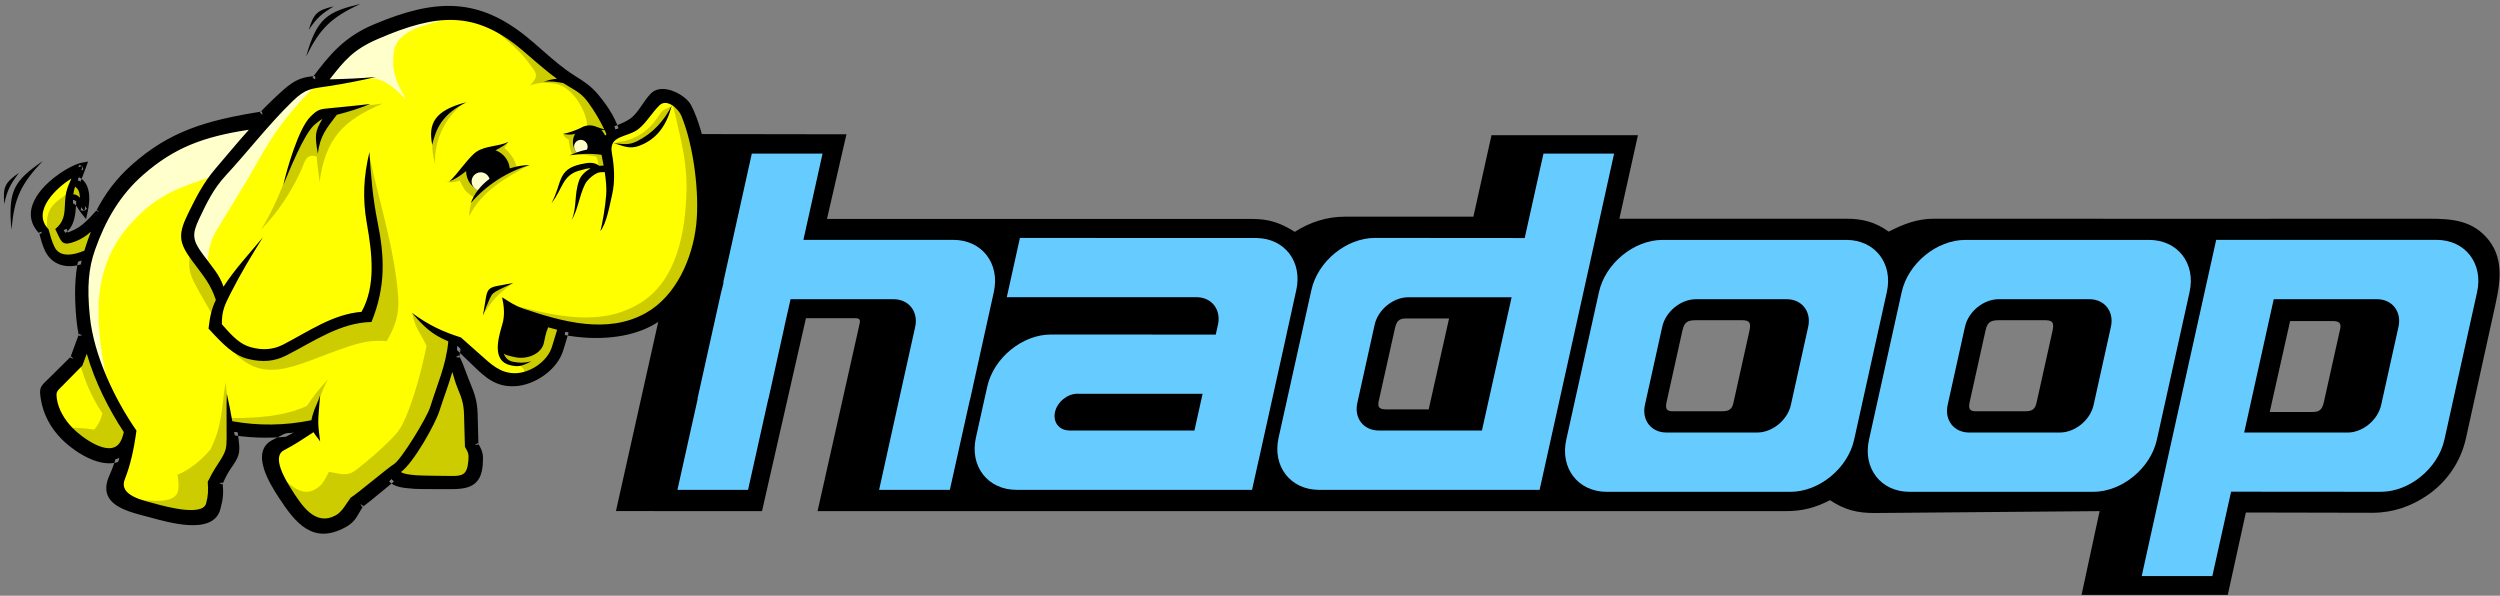 <?xml version="1.0" encoding="UTF-8" standalone="no"?>
<svg width="512px" height="122px" viewBox="0 0 512 122" version="1.1" xmlns="http://www.w3.org/2000/svg" xmlns:xlink="http://www.w3.org/1999/xlink" preserveAspectRatio="xMinYMin meet">
	<rect x="0" y="0" width="512" height="122" fill="#808080" stroke="none"/>
	<g fill-rule="evenodd">
		<g transform="translate(125.42, 26.989)">
			<path d="M300.883,0.468 L330.828,0.468 C332.064,6.092 333.3,11.716 334.536,17.341 C343.082,17.341 351.904,17.285 360.45,17.285 C364.624,17.285 368.318,18.582 371.6,20.799 C375.562,23.476 378.519,27.578 379.63,32.638 C381.509,41.199 383.4,49.757 385.289,58.315 C386.367,63.201 387.769,68.718 384.266,73.13 C381.043,77.191 376.767,77.506 372.072,77.506 C338.263,77.469 304.454,77.507 270.645,77.507 C267.232,77.507 264.373,76.404 261.39,74.865 C258.592,76.844 256.066,77.507 252.635,77.507 L206.23,77.507 C207.497,83.209 208.763,88.91 210.03,94.612 L180.04,94.612 C178.804,89.049 177.568,83.487 176.331,77.925 L149.956,77.925 C146.313,77.925 142.813,76.782 139.758,74.819 C136.797,76.661 134.513,77.461 131.004,77.461 L43.946,77.461 C45.275,83.239 46.604,89.018 47.932,94.797 C37.951,94.813 27.969,94.828 17.988,94.844 C12.233,69.106 6.479,43.368 0.724,17.63 C10.697,17.627 20.668,17.624 30.64,17.622 C33.64,30.794 36.639,43.966 39.639,57.138 L49.762,57.138 C50.967,57.138 50.73,56.452 50.528,55.545 C47.69,42.904 44.853,30.263 42.016,17.622 C108.125,17.622 174.235,17.621 240.346,17.621 C243.711,17.621 246.344,18.317 249.374,19.862 C252.359,17.867 254.997,17.205 258.644,17.236 L304.58,17.622 C303.347,11.904 302.115,6.186 300.883,0.468 L300.883,0.468 Z M171.35,57.083 L162.521,57.083 C160.973,57.083 160.555,56.377 160.247,54.988 C159.142,50.031 158.037,45.073 156.932,40.116 C156.617,38.691 157.338,38.458 158.585,38.458 L167.177,38.458 C168.568,44.667 169.959,50.875 171.35,57.083 L171.35,57.083 Z M221.991,56.724 L231.421,56.724 C233.236,56.724 233.136,55.772 232.81,54.302 C231.73,49.446 230.65,44.59 229.57,39.734 C229.193,38.038 228.137,38.067 226.68,38.067 L217.084,38.067 C215.674,38.067 215.662,38.9 215.912,40.04 C216.988,44.895 218.065,49.75 219.139,54.605 C219.537,56.404 220.245,56.724 221.991,56.724 L221.991,56.724 Z M284.065,56.724 L293.495,56.724 C295.31,56.724 295.21,55.772 294.883,54.302 C293.804,49.446 292.723,44.59 291.644,39.734 C291.267,38.038 290.211,38.067 288.753,38.067 L279.158,38.067 C277.748,38.067 277.736,38.9 277.986,40.04 C279.062,44.895 280.139,49.75 281.213,54.605 C281.611,56.404 282.319,56.724 284.065,56.724 L284.065,56.724 Z M339.422,37.927 L348.25,37.927 C349.798,37.927 350.216,38.633 350.524,40.022 C351.629,44.979 352.734,49.937 353.839,54.894 C354.154,56.319 353.433,56.552 352.187,56.552 L343.594,56.552 C342.203,50.344 340.812,44.135 339.422,37.927 L339.422,37.927 Z" fill="#000000" transform="translate(193.611, 47.656) scale(1, -1) translate(-193.611, -47.656) "></path>
			<path d="M215.087,73.736 L252.698,73.736 C258.568,73.736 262.306,68.933 261.006,63.064 L254.305,32.815 C253.005,26.946 247.138,22.144 241.269,22.144 L203.658,22.144 C197.789,22.144 194.05,26.946 195.351,32.815 L202.052,63.064 C203.352,68.934 209.217,73.736 215.087,73.736 L215.087,73.736 Z M221.904,61.591 L240.5,61.591 C243.608,61.591 245.585,59.05 244.898,55.945 L241.351,39.934 C240.663,36.829 237.558,34.288 234.452,34.288 L215.856,34.288 C212.75,34.288 210.771,36.829 211.459,39.934 L215.006,55.945 C215.694,59.051 218.797,61.591 221.904,61.591 L221.904,61.591 Z" fill="#66CCFF" transform="translate(228.178, 47.94) scale(1, -1) translate(-228.178, -47.94) "></path>
			<path d="M277.087,73.736 L314.699,73.736 C320.569,73.736 324.307,68.933 323.006,63.064 L316.306,32.815 C315.005,26.946 309.139,22.144 303.27,22.144 L265.658,22.144 C259.789,22.144 256.05,26.946 257.351,32.815 L264.052,63.064 C265.352,68.934 271.217,73.736 277.087,73.736 L277.087,73.736 Z M283.904,61.591 L302.501,61.591 C305.608,61.591 307.586,59.05 306.898,55.945 L303.351,39.934 C302.663,36.829 299.559,34.288 296.453,34.288 L277.856,34.288 C274.75,34.288 272.771,36.829 273.459,39.934 L277.006,55.945 C277.694,59.051 280.797,61.591 283.904,61.591 L283.904,61.591 Z" fill="#66CCFF" transform="translate(290.179, 47.94) scale(1, -1) translate(-290.179, -47.94) "></path>
			<path d="M328.457,22.134 L319.031,64.602 L317.022,73.706 L313.202,90.996 L327.664,90.996 L331.509,73.706 L362.169,73.731 C368.035,73.734 373.893,68.931 375.192,63.064 L381.89,32.825 C383.19,26.958 379.45,22.134 373.58,22.134 L328.457,22.134 L328.457,22.134 Z M340.24,34.289 L361.4,34.289 C364.507,34.289 366.478,36.84 365.791,39.945 L362.243,55.945 C361.556,59.048 358.452,61.6 355.347,61.6 L334.188,61.6 L340.24,34.289 L340.24,34.289 Z" fill="#66CCFF"></path>
			<path d="M190.684,4.472 L186.839,21.762 L156.178,21.737 C150.311,21.734 144.455,26.536 143.155,32.404 L136.433,62.667 C135.133,68.535 138.873,73.334 144.743,73.334 L189.89,73.334 L201.326,21.762 L205.146,4.472 L190.684,4.472 L190.684,4.472 Z M163,33.892 L184.16,33.892 L178.082,61.179 L156.947,61.179 C153.841,61.179 151.869,58.651 152.557,55.548 L156.104,39.523 C156.792,36.419 159.895,33.892 163,33.892 L163,33.892 Z" fill="#66CCFF"></path>
			<path d="M28.55,4.472 L22.696,30.866 L22.771,30.866 L22.522,31.907 C22.43,32.209 22.343,32.517 22.274,32.825 L17.412,54.729 L17.462,54.729 L13.319,73.334 L27.781,73.334 L31.924,54.729 L31.949,54.729 L35.223,39.945 C35.229,39.921 35.218,39.894 35.223,39.87 L36.488,34.289 L57.598,34.289 C60.704,34.289 62.701,36.839 62.014,39.945 L58.69,54.928 L54.622,73.334 L69.108,73.334 L73.202,54.928 L73.226,54.928 L78.113,32.825 C79.413,26.956 75.673,22.134 69.803,22.134 L39.118,22.134 L43.037,4.472 L28.55,4.472 L28.55,4.472 Z" fill="#66CCFF"></path>
			<path d="M131.001,21.743 L82.752,21.743 C76.883,21.743 73.144,26.546 74.444,32.415 L76.388,41.192 L76.397,41.192 L76.771,42.879 C78.07,48.747 83.939,53.553 89.806,53.551 L123.566,53.536 L124.064,55.777 C124.594,58.702 122.75,61.072 119.851,61.191 L80.77,61.191 L83.46,73.33 L131.96,73.316 C137.708,73.203 141.343,68.447 140.058,62.648 L139.146,58.528 L139.154,58.528 L138.046,53.529 L138.056,53.529 L132.365,27.85 L132.355,27.85 L131.001,21.743 L131.001,21.743 Z M93.496,33.887 L119.2,33.887 L120.872,41.407 L95.608,41.407 C95.486,41.419 95.361,41.426 95.233,41.426 L95.233,41.426 C93.164,41.426 91.098,39.734 90.641,37.664 L90.641,37.664 C90.19,35.619 91.473,33.942 93.5,33.903 C93.499,33.897 93.498,33.892 93.496,33.887 L93.496,33.887 Z" fill="#66CCFF" transform="translate(107.251, 47.536) scale(1, -1) translate(-107.251, -47.536) "></path>
		</g>
		<g>
			<path d="M16.857,41.851 C16.263,40.235 15.669,38.62 15.076,37.003 C13.606,35.549 12.136,34.092 10.666,32.637 C9.059,31.045 8.714,31.056 9.091,28.804 C9.534,26.158 10.806,23.431 13.148,21.083 C15.611,18.615 20.78,15.122 24.5,16.769 C24.155,15.519 23.696,14.208 23.111,12.927 C20.617,7.457 26.696,6.386 30.951,5.235 C34.486,4.279 43.164,1.731 44.416,6.378 C44.979,8.469 45.066,9.593 44.866,11.589 C45.966,14.045 46.318,14.437 47.228,15.788 C48.478,17.642 48.388,18.347 48.115,20.647 C48.062,21.091 47.998,21.574 47.923,22.082 C52.134,21.449 56.182,21.456 60.308,21.968 C59.055,21.238 57.799,20.599 56.142,19.747 C52.209,17.726 55.915,11.762 57.61,9.15 C61.167,3.668 64.357,-0.103 70.366,3.148 C72.385,4.241 72.54,5.405 73.8,7.286 C74.496,7.668 78.082,10.718 80.215,12.441 C81.024,11.471 82.571,11.292 84.918,11.123 C86.098,11.037 90.729,11.066 91.956,11.058 C95.639,11.035 97.849,11.418 98.137,15.431 C98.273,17.334 98.191,17.738 97.255,19.402 C97.199,21.501 97.143,23.601 97.087,25.7 C97.022,28.064 96.571,29.515 95.643,31.724 C94.799,33.73 94.327,35.443 93.342,37.388 C93.477,38.151 93.584,38.938 93.657,39.76 C94.909,38.555 96.16,37.348 97.412,36.142 C99.799,33.843 101.771,31.966 105.41,32.137 C109.199,32.316 113.537,35.301 114.648,38.953 C115.019,40.172 115.388,41.391 115.759,42.609 C121.473,41.529 128.152,41.776 133.128,44.431 C140.446,48.337 143.87,56.189 144.712,64.496 C145.393,71.215 144.082,82.515 140.878,88.646 C139.937,90.449 135.683,92.73 133.818,90.84 C132.413,89.416 131.448,87.247 129.931,85.951 C128.756,84.947 127.301,84.45 126.026,83.925 C125.038,86.59 123.619,88.661 121.882,90.732 C120.5,92.377 119.199,93.197 117.377,94.337 C113.776,96.592 110.983,99.438 107.707,102.139 C97.794,110.313 89.281,110.062 76.93,104.863 C71.037,102.383 68.195,99.017 64.581,94.182 C62.396,94.068 60.896,93.645 58.587,91.607 C56.883,90.104 55.296,88.556 53.761,86.953 C42.215,85.113 35.045,82.913 27.459,76.188 C24.372,73.451 22.128,70.418 20.378,67.009 C18.753,65.214 17.137,63.373 14.992,62.547 C13.482,61.966 13.51,61.968 12.978,63.388 C14.773,64.738 14.745,67.278 14.911,69.577 C16.044,69.523 16.469,68.253 17.239,67.28 C17.694,69.314 17.957,72.471 15.817,73.58 C16.165,74.51 16.559,75.447 16.92,76.473 C13.763,75.925 2.942,68.631 8.716,63.068 C9.096,61.524 9.395,60.46 9.897,59.415 C11.219,56.668 14.189,56.197 16.777,57.207 C16.068,53.954 15.924,50.416 16.351,45.448 C16.454,44.257 16.626,43.056 16.857,41.851" fill="#000000" transform="translate(75.968, 55.251) scale(1, -1) translate(-75.968, -55.251) "></path>
			<path d="M17.543,41.606 C17.304,40.957 17.065,40.307 16.826,39.657 L15.455,40.16 C15.693,40.81 15.933,41.46 16.171,42.109 L17.543,41.606 L17.543,41.606 Z M16.826,39.657 C16.471,38.692 16.116,37.725 15.761,36.759 L14.39,37.262 C14.744,38.228 15.1,39.195 15.455,40.16 L16.826,39.657 L16.826,39.657 Z M15.761,36.759 L15.59,36.493 L15.076,37.01 L15.761,36.759 L15.761,36.759 Z M15.59,36.493 C14.811,35.723 14.032,34.951 13.253,34.179 L12.225,35.213 C13.003,35.984 13.783,36.757 14.561,37.527 L15.59,36.493 L15.59,36.493 Z M13.253,34.179 C12.562,33.495 11.871,32.81 11.18,32.127 L10.152,33.161 C10.843,33.844 11.534,34.529 12.225,35.213 L13.253,34.179 L13.253,34.179 Z M11.18,32.127 C10.864,31.814 10.757,31.711 10.662,31.619 L9.651,32.676 C9.862,32.879 10.095,33.104 10.152,33.161 L11.18,32.127 L11.18,32.127 Z M10.662,31.619 C9.727,30.719 9.542,30.54 9.811,28.931 L8.371,28.691 C7.974,31.061 8.251,31.329 9.651,32.676 L10.662,31.619 L10.662,31.619 Z M9.811,28.931 C10.028,27.635 10.459,26.313 11.135,25.027 L9.838,24.347 C9.092,25.766 8.614,27.238 8.371,28.691 L9.811,28.931 L9.811,28.931 Z M11.135,25.027 C11.763,23.831 12.599,22.674 13.665,21.604 L12.631,20.576 C11.448,21.763 10.526,23.038 9.838,24.347 L11.135,25.027 L11.135,25.027 Z M13.665,21.604 C15.03,20.236 17.258,18.541 19.576,17.66 L19.062,16.294 C16.528,17.257 14.109,19.096 12.631,20.576 L13.665,21.604 L13.665,21.604 Z M19.576,17.66 C21.189,17.047 22.833,16.836 24.206,17.444 L24.794,16.107 C23.023,15.323 21.002,15.557 19.062,16.294 L19.576,17.66 L19.576,17.66 Z M24.206,17.444 L25.617,18.069 L25.206,16.581 L24.5,16.776 L24.206,17.444 L24.206,17.444 Z M25.206,16.581 C25.023,15.918 24.808,15.237 24.561,14.555 L23.184,15.052 C23.418,15.7 23.622,16.344 23.795,16.97 L25.206,16.581 L25.206,16.581 Z M24.561,14.555 C24.331,13.918 24.07,13.273 23.777,12.631 L22.446,13.236 C22.718,13.833 22.964,14.443 23.184,15.052 L24.561,14.555 L24.561,14.555 Z M23.777,12.631 C22.541,9.921 23.836,8.495 25.844,7.579 L25.238,6.248 C22.491,7.5 20.727,9.468 22.446,13.236 L23.777,12.631 L23.777,12.631 Z M25.844,7.579 C27.126,6.995 28.678,6.59 30.121,6.215 L29.755,4.803 C28.239,5.198 26.609,5.623 25.238,6.248 L25.844,7.579 L25.844,7.579 Z M30.121,6.215 C30.502,6.116 30.871,6.019 31.136,5.948 L30.765,4.536 C30.374,4.642 30.064,4.723 29.755,4.803 L30.121,6.215 L30.121,6.215 Z M31.136,5.948 C32.876,5.477 35.883,4.615 38.586,4.444 L38.494,2.981 C35.661,3.161 32.56,4.051 30.765,4.536 L31.136,5.948 L31.136,5.948 Z M38.586,4.444 C41.028,4.289 43.206,4.7 43.71,6.571 L45.122,6.2 C44.374,3.424 41.586,2.785 38.494,2.981 L38.586,4.444 L38.586,4.444 Z M43.71,6.571 C43.977,7.562 44.132,8.327 44.196,9.086 L45.659,8.966 C45.589,8.142 45.418,7.299 45.122,6.2 L43.71,6.571 L43.71,6.571 Z M44.196,9.086 C44.261,9.849 44.234,10.589 44.14,11.528 L45.592,11.665 C45.697,10.608 45.728,9.787 45.659,8.966 L44.196,9.086 L44.196,9.086 Z M44.14,11.528 L44.197,11.893 L44.866,11.596 L44.14,11.528 L44.14,11.528 Z M44.197,11.893 C45.181,14.09 45.587,14.683 46.303,15.732 L47.508,14.909 C46.846,13.939 46.471,13.39 45.535,11.299 L44.197,11.893 L44.197,11.893 Z M46.303,15.732 C46.376,15.839 46.439,15.93 46.623,16.204 L47.834,15.387 C47.787,15.318 47.635,15.094 47.508,14.909 L46.303,15.732 L46.303,15.732 Z M46.623,16.204 C47.181,17.032 47.438,17.585 47.52,18.157 L48.966,17.957 C48.848,17.138 48.524,16.411 47.834,15.387 L46.623,16.204 L46.623,16.204 Z M47.52,18.157 C47.606,18.758 47.519,19.475 47.389,20.571 L48.841,20.737 C48.983,19.534 49.079,18.747 48.966,17.957 L47.52,18.157 L47.52,18.157 Z M47.389,20.571 C47.354,20.871 47.324,21.108 47.303,21.262 L48.749,21.445 C48.793,21.116 48.823,20.884 48.841,20.737 L47.389,20.571 L47.389,20.571 Z M47.303,21.262 C47.287,21.386 47.251,21.636 47.2,21.983 L48.646,22.195 C48.668,22.039 48.702,21.797 48.749,21.445 L47.303,21.262 L47.303,21.262 Z M47.2,21.983 L47.058,22.959 L48.032,22.812 L47.923,22.089 L47.2,21.983 L47.2,21.983 Z M48.032,22.812 C50.1,22.501 52.13,22.347 54.15,22.334 L54.144,20.871 C52.057,20.885 49.956,21.044 47.815,21.366 L48.032,22.812 L48.032,22.812 Z M54.15,22.334 C56.176,22.321 58.19,22.449 60.222,22.701 L60.394,21.249 C58.3,20.99 56.226,20.858 54.144,20.871 L54.15,22.334 L54.15,22.334 Z M60.222,22.701 L60.674,21.341 L60.308,21.975 L60.222,22.701 L60.222,22.701 Z M60.674,21.341 C59.493,20.653 58.315,20.047 56.812,19.275 L56.143,20.578 C57.627,21.34 58.79,21.938 59.942,22.609 L60.674,21.341 L60.674,21.341 Z M56.812,19.275 C56.702,19.219 56.589,19.161 56.476,19.103 L55.808,20.405 C55.921,20.464 56.034,20.521 56.143,20.578 L56.812,19.275 L56.812,19.275 Z M56.476,19.103 C54.931,18.308 54.917,16.641 55.463,14.894 L54.069,14.46 C53.321,16.853 53.421,19.178 55.808,20.405 L56.476,19.103 L56.476,19.103 Z M55.463,14.894 C56.082,12.912 57.396,10.825 58.222,9.554 L56.999,8.759 C56.129,10.099 54.743,12.302 54.069,14.46 L55.463,14.894 L55.463,14.894 Z M58.222,9.554 C59.949,6.892 61.578,4.65 63.449,3.504 L62.689,2.258 C60.573,3.555 58.828,5.94 56.999,8.759 L58.222,9.554 L58.222,9.554 Z M63.449,3.504 C65.216,2.42 67.283,2.32 70.02,3.801 L70.712,2.51 C67.44,0.739 64.907,0.898 62.689,2.258 L63.449,3.504 L63.449,3.504 Z M70.02,3.801 C71.314,4.501 71.748,5.261 72.333,6.286 L73.607,5.566 C72.9,4.328 72.376,3.41 70.712,2.51 L70.02,3.801 L70.02,3.801 Z M72.333,6.286 C72.565,6.694 72.821,7.14 73.195,7.699 L74.406,6.887 C74.107,6.44 73.845,5.983 73.607,5.566 L72.333,6.286 L72.333,6.286 Z M73.195,7.699 L73.449,7.936 L73.8,7.293 L73.195,7.699 L73.195,7.699 Z M73.449,7.936 C73.876,8.17 75.7,9.677 77.474,11.143 L78.405,10.017 C76.571,8.501 74.684,6.942 74.151,6.65 L73.449,7.936 L73.449,7.936 Z M77.474,11.143 C78.387,11.897 79.288,12.642 79.755,13.019 L80.675,11.877 C79.82,11.185 79.116,10.604 78.405,10.017 L77.474,11.143 L77.474,11.143 Z M79.755,13.019 L80.316,13.472 L80.778,12.916 L80.215,12.448 L79.755,13.019 L79.755,13.019 Z M80.778,12.916 C81.07,12.566 81.531,12.35 82.158,12.2 L81.821,10.777 C80.886,11.001 80.169,11.36 79.652,11.979 L80.778,12.916 L80.778,12.916 Z M82.158,12.2 C82.878,12.028 83.823,11.943 84.969,11.861 L84.866,10.398 C83.665,10.485 82.663,10.576 81.821,10.777 L82.158,12.2 L82.158,12.2 Z M84.969,11.861 C85.867,11.796 88.737,11.797 90.591,11.798 L90.591,10.335 C88.697,10.335 85.765,10.333 84.866,10.398 L84.969,11.861 L84.969,11.861 Z M90.591,11.798 C91.179,11.798 91.667,11.798 91.959,11.797 L91.953,10.334 C91.661,10.336 91.175,10.335 90.59,10.335 L90.59,11.798 L90.591,11.798 Z M91.959,11.797 C93.686,11.786 95.055,11.863 95.959,12.375 L96.679,11.101 C95.486,10.425 93.908,10.322 91.953,10.334 L91.959,11.797 L91.959,11.797 Z M95.959,12.375 C96.785,12.843 97.282,13.765 97.405,15.489 L98.868,15.386 C98.704,13.098 97.951,11.821 96.679,11.101 L95.959,12.375 L95.959,12.375 Z M97.405,15.489 C97.468,16.375 97.483,16.903 97.384,17.356 L98.812,17.67 C98.953,17.03 98.94,16.403 98.868,15.386 L97.405,15.489 L97.405,15.489 Z M97.384,17.356 C97.284,17.809 97.05,18.279 96.615,19.052 L97.895,19.766 C98.396,18.876 98.671,18.31 98.812,17.67 L97.384,17.356 L97.384,17.356 Z M96.615,19.052 L96.524,19.392 L97.255,19.409 L96.615,19.052 L96.615,19.052 Z M96.524,19.392 C96.496,20.441 96.467,21.491 96.439,22.541 L97.902,22.575 C97.929,21.526 97.958,20.475 97.986,19.426 L96.524,19.392 L96.524,19.392 Z M96.439,22.541 C96.412,23.59 96.383,24.64 96.355,25.69 L97.818,25.724 C97.845,24.675 97.874,23.624 97.902,22.575 L96.439,22.541 L96.439,22.541 Z M96.355,25.69 C96.325,26.816 96.203,27.721 95.98,28.6 L97.397,28.954 C97.648,27.966 97.784,26.961 97.818,25.724 L96.355,25.69 L96.355,25.69 Z M95.98,28.6 C95.756,29.486 95.421,30.372 94.969,31.448 L96.317,32.014 C96.793,30.882 97.148,29.937 97.397,28.954 L95.98,28.6 L95.98,28.6 Z M94.969,31.448 C94.649,32.209 94.375,32.948 94.106,33.673 L95.477,34.176 C95.733,33.485 95.995,32.781 96.317,32.014 L94.969,31.448 L94.969,31.448 Z M95.477,34.179 L95.477,34.176 L94.792,33.925 L95.477,34.179 L95.477,34.179 Z M94.106,33.67 C93.688,34.798 93.282,35.891 92.687,37.067 L93.996,37.723 C94.62,36.49 95.043,35.352 95.477,34.179 L94.106,33.67 L94.106,33.67 Z M92.687,37.067 L92.621,37.521 L93.342,37.395 L92.687,37.067 L92.687,37.067 Z M92.621,37.521 C92.694,37.929 92.754,38.307 92.8,38.65 L94.245,38.467 C94.186,38.021 94.124,37.624 94.062,37.269 L92.621,37.521 L92.621,37.521 Z M92.8,38.65 C92.841,38.961 92.883,39.351 92.925,39.827 L94.388,39.707 C94.357,39.361 94.309,38.945 94.245,38.467 L92.8,38.65 L92.8,38.65 Z M92.925,39.827 L93.062,41.356 L94.163,40.296 L93.657,39.767 L92.925,39.827 L92.925,39.827 Z M94.163,40.296 C94.879,39.606 95.595,38.915 96.311,38.225 L95.3,37.168 C94.584,37.858 93.867,38.549 93.151,39.239 L94.163,40.296 L94.163,40.296 Z M96.311,38.225 L97.918,36.677 L96.907,35.62 L95.3,37.168 L96.311,38.225 L96.311,38.225 Z M97.918,36.677 C99.078,35.56 100.137,34.545 101.313,33.851 L100.57,32.588 C99.254,33.365 98.133,34.439 96.907,35.62 L97.918,36.677 L97.918,36.677 Z M101.313,33.851 C102.443,33.184 103.719,32.797 105.375,32.876 L105.444,31.413 C103.462,31.319 101.931,31.785 100.57,32.588 L101.313,33.851 L101.313,33.851 Z M105.375,32.876 C107.163,32.96 109.094,33.727 110.699,34.911 L111.568,33.734 C109.739,32.386 107.519,31.511 105.444,31.413 L105.375,32.876 L105.375,32.876 Z M110.699,34.911 C112.231,36.041 113.452,37.54 113.948,39.171 L115.348,38.748 C114.756,36.8 113.336,35.039 111.568,33.734 L110.699,34.911 L110.699,34.911 Z M113.948,39.171 C114.119,39.735 114.291,40.298 114.461,40.861 L115.861,40.438 C115.691,39.875 115.519,39.312 115.348,38.748 L113.948,39.171 L113.948,39.171 Z M114.461,40.861 C114.66,41.516 114.86,42.173 115.058,42.828 L116.459,42.405 C116.26,41.75 116.06,41.093 115.861,40.438 L114.461,40.861 L114.461,40.861 Z M115.058,42.828 L115.249,43.455 L115.893,43.333 L115.759,42.616 L115.058,42.828 L115.058,42.828 Z M115.893,43.333 C118.854,42.773 122.079,42.578 125.178,42.903 L125.321,41.451 C122.081,41.112 118.714,41.316 115.624,41.899 L115.893,43.333 L115.893,43.333 Z M125.178,42.903 C127.901,43.188 130.528,43.88 132.785,45.084 L133.471,43.792 C131.045,42.498 128.233,41.757 125.321,41.451 L125.178,42.903 L125.178,42.903 Z M132.785,45.084 C136.092,46.849 138.575,49.455 140.363,52.553 L141.631,51.827 C139.71,48.499 137.037,45.696 133.471,43.792 L132.785,45.084 L132.785,45.084 Z M140.363,52.553 L140.363,52.556 L140.997,52.19 L140.363,52.553 L140.363,52.553 Z M140.363,52.556 C142.406,56.094 143.55,60.27 143.986,64.572 L145.438,64.434 C144.981,59.925 143.779,55.543 141.631,51.824 L140.363,52.556 L140.363,52.556 Z M143.986,64.572 C144.341,68.077 144.145,72.858 143.411,77.481 L144.851,77.71 C145.603,72.968 145.804,68.051 145.438,64.434 L143.986,64.572 L143.986,64.572 Z M143.411,77.481 C142.764,81.56 141.699,85.504 140.23,88.316 L141.527,88.99 C143.069,86.04 144.18,81.936 144.851,77.71 L143.411,77.481 L143.411,77.481 Z M140.23,88.316 C140.115,88.536 139.924,88.777 139.678,89.019 L140.701,90.065 C141.053,89.716 141.339,89.351 141.527,88.99 L140.23,88.316 L140.23,88.316 Z M139.678,89.019 C139.051,89.638 138.12,90.224 137.155,90.556 L137.629,91.938 C138.801,91.535 139.935,90.821 140.701,90.065 L139.678,89.019 L139.678,89.019 Z M137.155,90.556 C136.26,90.864 135.358,90.948 134.714,90.612 L134.039,91.909 C135.078,92.452 136.387,92.365 137.629,91.938 L137.155,90.556 L137.155,90.556 Z M134.714,90.612 C134.579,90.541 134.453,90.45 134.341,90.336 L133.295,91.359 C133.519,91.586 133.769,91.768 134.039,91.909 L134.714,90.612 L134.714,90.612 Z M134.341,90.336 C133.743,89.73 133.218,88.964 132.692,88.195 L131.486,89.018 C132.055,89.848 132.622,90.676 133.295,91.359 L134.341,90.336 L134.341,90.336 Z M132.692,88.195 C132,87.185 131.305,86.17 130.405,85.401 L129.457,86.515 C130.218,87.165 130.854,88.094 131.486,89.018 L132.692,88.195 L132.692,88.195 Z M130.405,85.401 C129.304,84.46 128.027,83.947 126.841,83.472 L126.298,84.831 C127.377,85.264 128.538,85.73 129.457,86.515 L130.405,85.401 L130.405,85.401 Z M126.841,83.472 C126.634,83.389 126.431,83.308 126.303,83.255 L125.749,84.609 C125.976,84.702 126.138,84.767 126.298,84.831 L126.841,83.472 L126.841,83.472 Z M126.303,83.255 L125.604,82.967 L125.34,83.68 L126.026,83.932 L126.303,83.255 L126.303,83.255 Z M125.34,83.68 C124.867,84.957 124.287,86.098 123.615,87.17 L124.855,87.947 C125.574,86.8 126.197,85.571 126.711,84.183 L125.34,83.68 L125.34,83.68 Z M123.615,87.17 C122.936,88.254 122.167,89.263 121.322,90.27 L122.442,91.207 C123.334,90.145 124.144,89.082 124.855,87.947 L123.615,87.17 L123.615,87.17 Z M121.322,90.27 C120.669,91.048 120.036,91.63 119.352,92.151 L120.237,93.311 C121.004,92.726 121.713,92.075 122.442,91.207 L121.322,90.27 L121.322,90.27 Z M119.352,92.151 C118.669,92.671 117.893,93.158 116.988,93.725 L117.765,94.964 C118.681,94.391 119.468,93.896 120.237,93.311 L119.352,92.151 L119.352,92.151 Z M116.988,93.725 C114.438,95.321 112.301,97.196 110.12,99.109 L111.08,100.212 C113.215,98.339 115.307,96.504 117.765,94.964 L116.988,93.725 L116.988,93.725 Z M110.12,99.109 C109.202,99.914 108.276,100.727 107.241,101.58 L108.172,102.712 C109.131,101.922 110.11,101.063 111.08,100.212 L110.12,99.109 L110.12,99.109 Z M107.241,101.58 C102.411,105.563 97.938,107.492 93.187,107.792 L93.278,109.254 C98.349,108.935 103.09,106.902 108.172,102.712 L107.241,101.58 L107.241,101.58 Z M93.187,107.792 C88.4,108.093 83.285,106.752 77.213,104.196 L76.647,105.545 C82.925,108.187 88.243,109.571 93.278,109.254 L93.187,107.792 L93.187,107.792 Z M77.213,104.196 C74.351,102.992 72.233,101.575 70.395,99.875 L69.407,100.95 C71.366,102.762 73.617,104.269 76.647,105.545 L77.213,104.196 L77.213,104.196 Z M70.395,99.875 C68.543,98.163 66.951,96.14 65.166,93.752 L63.995,94.626 C65.823,97.072 67.461,99.15 69.407,100.95 L70.395,99.875 L70.395,99.875 Z M65.166,93.752 L64.96,93.475 L64.618,93.458 L64.581,94.189 L65.166,93.752 L65.166,93.752 Z M64.618,93.458 C63.601,93.405 62.749,93.282 61.902,92.943 L61.359,94.303 C62.385,94.713 63.376,94.86 64.543,94.92 L64.618,93.458 L64.618,93.458 Z M61.902,92.943 C61.042,92.6 60.156,92.024 59.07,91.066 L58.104,92.163 C59.326,93.242 60.346,93.898 61.359,94.303 L61.902,92.943 L61.902,92.943 Z M59.07,91.066 C58.234,90.328 57.419,89.573 56.619,88.799 L55.602,89.85 C56.405,90.627 57.236,91.397 58.104,92.163 L59.07,91.066 L59.07,91.066 Z M56.619,88.799 L56.616,88.796 L56.111,89.324 L56.619,88.799 L56.619,88.799 Z M56.616,88.796 C55.824,88.03 55.05,87.249 54.289,86.454 L53.232,87.466 C54.006,88.273 54.795,89.069 55.605,89.853 L56.616,88.796 L56.616,88.796 Z M54.289,86.454 L53.875,86.24 L53.761,86.96 L54.289,86.454 L54.289,86.454 Z M53.875,86.24 C48.158,85.329 43.525,84.329 39.388,82.726 L38.862,84.092 C43.093,85.731 47.818,86.751 53.647,87.68 L53.875,86.24 L53.875,86.24 Z M39.388,82.726 C35.286,81.137 31.665,78.947 27.942,75.646 L26.976,76.743 C30.838,80.167 34.597,82.44 38.862,84.092 L39.388,82.726 L39.388,82.726 Z M27.942,75.646 C26.433,74.309 25.132,72.901 23.997,71.415 L22.837,72.3 C24.033,73.866 25.398,75.344 26.976,76.743 L27.942,75.646 L27.942,75.646 Z M23.997,71.415 C22.862,69.928 21.886,68.354 21.029,66.685 L19.727,67.347 C20.62,69.087 21.642,70.735 22.837,72.3 L23.997,71.415 L23.997,71.415 Z M21.029,66.685 L20.921,66.528 L20.378,67.016 L21.029,66.685 L21.029,66.685 Z M20.921,66.528 C20.089,65.609 19.259,64.677 18.369,63.876 L17.392,64.967 C18.251,65.741 19.042,66.629 19.835,67.505 L20.921,66.528 L20.921,66.528 Z M18.369,63.876 C17.436,63.036 16.424,62.321 15.255,61.871 L14.729,63.237 C15.705,63.613 16.575,64.232 17.392,64.967 L18.369,63.876 L18.369,63.876 Z M15.255,61.871 L15.252,61.871 L14.992,62.554 L15.255,61.871 L15.255,61.871 Z M15.252,61.871 C14.314,61.51 13.855,61.329 13.335,61.55 L13.901,62.898 C13.925,62.888 14.16,63.017 14.732,63.237 L15.252,61.871 L15.252,61.871 Z M13.335,61.55 L13.332,61.553 L13.618,62.224 L13.335,61.55 L13.335,61.55 Z M13.332,61.553 C12.784,61.785 12.631,62.235 12.292,63.141 L13.663,63.649 C13.856,63.135 13.852,62.917 13.904,62.895 L13.332,61.553 L13.332,61.553 Z M12.292,63.141 L12.101,63.65 L12.54,63.981 L12.978,63.395 L12.292,63.141 L12.292,63.141 Z M12.54,63.981 C13.884,64.991 14.012,67.002 14.134,68.938 L15.597,68.847 C15.454,66.582 15.305,64.23 13.415,62.81 L12.54,63.981 L12.54,63.981 Z M14.134,68.938 C14.15,69.192 14.166,69.444 14.18,69.636 L15.643,69.533 C15.623,69.268 15.61,69.057 15.597,68.847 L14.134,68.938 L14.134,68.938 Z M14.18,69.636 L14.232,70.35 L14.946,70.316 L14.911,69.584 L14.18,69.636 L14.18,69.636 Z M14.946,70.316 C16.152,70.258 16.702,69.407 17.294,68.489 L16.066,67.7 C15.687,68.287 15.335,68.831 14.877,68.853 L14.946,70.316 L14.946,70.316 Z M17.294,68.489 C17.46,68.233 17.63,67.969 17.811,67.742 L16.668,66.833 C16.441,67.12 16.251,67.414 16.066,67.7 L17.294,68.489 L17.294,68.489 Z M17.954,67.13 L17.619,65.634 L16.668,66.833 L17.239,67.287 L17.954,67.13 L17.954,67.13 Z M16.525,67.445 C16.772,68.549 16.961,69.997 16.694,71.183 L18.117,71.503 C18.443,70.055 18.234,68.385 17.954,67.13 L16.525,67.445 L16.525,67.445 Z M16.694,71.183 C16.524,71.937 16.16,72.585 15.483,72.935 L16.152,74.238 C17.271,73.658 17.857,72.654 18.117,71.503 L16.694,71.183 L16.694,71.183 Z M15.483,72.935 L14.905,73.235 L15.132,73.841 L15.817,73.587 L15.483,72.935 L15.483,72.935 Z M15.132,73.841 C15.24,74.13 15.397,74.531 15.559,74.943 L16.918,74.411 C16.792,74.089 16.665,73.764 16.503,73.332 L15.132,73.841 L15.132,73.841 Z M15.559,74.943 C15.774,75.493 15.996,76.057 16.228,76.72 L17.611,76.24 C17.403,75.648 17.157,75.021 16.918,74.411 L15.559,74.943 L15.559,74.943 Z M16.797,77.2 L18.024,77.413 L17.611,76.24 L16.92,76.48 L16.797,77.2 L16.797,77.2 Z M17.043,75.76 C15.627,75.514 12.508,73.764 10.244,71.414 L9.187,72.426 C11.657,74.989 15.165,76.917 16.797,77.2 L17.043,75.76 L17.043,75.76 Z M10.244,71.414 C9.423,70.563 8.728,69.643 8.289,68.706 L6.963,69.317 C7.481,70.422 8.27,71.474 9.187,72.426 L10.244,71.414 L10.244,71.414 Z M8.289,68.706 C7.869,67.812 7.678,66.897 7.832,66.008 L6.392,65.763 C6.183,66.966 6.425,68.168 6.963,69.317 L8.289,68.706 L8.289,68.706 Z M7.832,66.008 C7.972,65.202 8.406,64.39 9.222,63.604 L8.21,62.547 C7.152,63.566 6.584,64.654 6.392,65.763 L7.832,66.008 L7.832,66.008 Z M9.222,63.604 L9.425,63.25 L8.716,63.075 L9.222,63.604 L9.222,63.604 Z M9.425,63.25 C9.61,62.494 9.777,61.856 9.958,61.278 L8.564,60.844 C8.375,61.445 8.201,62.112 8.008,62.901 L9.425,63.25 L9.425,63.25 Z M9.958,61.278 C10.131,60.726 10.32,60.23 10.557,59.736 L9.238,59.108 C8.973,59.659 8.761,60.218 8.564,60.844 L9.958,61.278 L9.958,61.278 Z M10.557,59.736 C11.083,58.642 11.915,57.976 12.875,57.668 L12.429,56.274 C11.103,56.7 9.956,57.613 9.238,59.108 L10.557,59.736 L10.557,59.736 Z M12.875,57.668 C13.994,57.309 15.295,57.419 16.512,57.893 L17.043,56.534 C15.523,55.941 13.873,55.811 12.429,56.274 L12.875,57.668 L12.875,57.668 Z M16.512,57.893 L17.782,58.389 L17.492,57.059 L16.777,57.214 L16.512,57.893 L16.512,57.893 Z M17.492,57.059 C17.147,55.479 16.939,53.823 16.869,51.952 L15.407,52.003 C15.48,53.956 15.699,55.697 16.063,57.368 L17.492,57.059 L17.492,57.059 Z M16.869,51.952 C16.8,50.081 16.871,47.981 17.083,45.515 L15.62,45.395 C15.405,47.896 15.334,50.051 15.407,52.003 L16.869,51.952 L16.869,51.952 Z M17.083,45.515 C17.137,44.887 17.201,44.309 17.276,43.78 L15.83,43.586 C15.738,44.242 15.667,44.847 15.62,45.395 L17.083,45.515 L17.083,45.515 Z M17.276,43.78 C17.357,43.197 17.458,42.601 17.574,41.995 L16.14,41.72 C16.022,42.333 15.918,42.956 15.83,43.586 L17.276,43.78 L17.276,43.78 Z M17.574,41.995 L17.543,41.606 L16.857,41.858 L17.574,41.995 Z" fill="#000000" transform="translate(75.967, 55.254) scale(1, -1) translate(-75.967, -55.254) "></path>
			<path d="M54.162,85.855 L44.533,84.29 L35.747,80.439 L28.285,75.745 L21.184,67.079 L17.172,62.83 L13.293,61.401 L12.267,63.908 L14.061,66.498 L14.464,70.149 L15.666,70.101 L16.979,68.903 L16.624,72.623 L15.169,73.599 L15.213,75.017 L11.766,73.067 L8.644,69.383 L7.993,66.091 L9.328,63.455 L10.573,58.977 L13.106,57.778 L15.769,57.909 L18.295,59.376 L16.61,50.831 L18.295,41.323 L16.441,36.932 L10.366,30.387 L11.446,26.477 L14.323,21.945 L19.75,18.126 L22.628,17.733 L25.828,17.624 L23.832,9.428 L31.174,6.419 L40.321,5.215 L43.45,7.261 L43.691,12.798 L47.181,18.575 L47.422,23.149 L55.847,22.547 L63.67,23.269 L55.847,18.575 L57.171,12.918 L62.106,5.215 L66.92,3.169 L70.771,4.734 L72.336,7.863 L80.4,14.001 L81.965,12.677 L94.602,12.196 L97.13,14.242 L97.371,17.853 L96.528,19.417 L95.926,29.166 L91.714,37.591 L92.436,41.323 L94.964,39.999 L102.065,33.379 L105.555,33.138 L109.406,34.703 L113.258,37.591 L115.184,43.85 L126.497,43.128 L133.358,45.776 L138.894,50.951 L142.866,58.414 L143.829,67.2 L142.986,77.43 L140.82,86.577 L138.653,89.466 L135.645,90.429 L130.349,84.652 L125.535,82.967 L121.322,89.947 L117.109,93.799 L114.822,95.243 L105.675,102.826 L98.333,106.798 L90.991,107.399 L82.446,105.955 L74.984,103.187 L69.809,98.974 L65.717,94.04 L61.504,92.836 L54.162,85.855 L54.162,85.855 Z" fill="#FFFF00" transform="translate(75.911, 55.284) scale(1, -1) translate(-75.911, -55.284) "></path>
			<path d="M26.236,57.741 C17.989,48.122 19.821,36.454 22.107,25.024 C20.887,28.106 19.667,31.188 18.447,34.27 C17.997,37.095 17.548,39.921 17.098,42.746 C17.227,45.635 17.355,48.525 17.484,51.414 C18.639,54.175 19.795,56.936 20.951,59.697 C22.685,62.266 24.418,64.834 26.152,67.403 C28.849,69.65 31.546,71.897 34.242,74.145 C37.196,75.365 40.15,76.585 43.104,77.805 C46.571,78.254 50.038,78.703 53.506,79.153 C50.295,75.493 47.085,71.833 43.874,68.173 C36.141,65.665 31.58,63.975 26.236,57.741" fill="#FFFFCC" transform="translate(35.302, 52.088) scale(1, -1) translate(-35.302, -52.088) "></path>
			<path d="M65.063,54.304 C59.33,48.709 56.198,44.49 52.549,37.94 C49.939,33.255 47.011,28.742 44.267,24.122 C42.879,21.783 42.748,19.822 42.333,17.126 C40.984,18.731 39.636,20.336 38.288,21.941 C38.93,23.868 39.572,25.794 40.214,27.72 C42.397,31.637 44.58,35.554 46.763,39.471 C51.387,44.03 56.01,48.589 60.633,53.148 C62.11,53.533 63.586,53.918 65.063,54.304" fill="#FFFFCC" transform="translate(51.676, 35.715) scale(1, -1) translate(-51.676, -35.715) "></path>
			<path d="M93.38,20.401 C88.788,18.679 81.161,18.112 80.632,12.841 C80.255,9.098 80.914,7.217 83.171,3.257 C77.598,9.023 76.22,8.131 65.449,6.339 C66.99,8.522 68.531,10.705 70.072,12.888 C72.768,14.558 75.466,16.227 78.162,17.897 C81.63,18.667 85.097,19.438 88.564,20.208 C90.17,20.273 91.775,20.337 93.38,20.401" fill="#FFFFCC" transform="translate(79.414, 11.829) scale(1, -1) translate(-79.414, -11.829) "></path>
			<path d="M106.052,68.352 C107.581,67.408 107.548,66.724 107.292,66.077 C108.498,66.56 109.704,67.042 110.91,67.525 C111.692,68.574 112.473,69.622 113.254,70.672 C113.834,72.167 114.414,73.661 114.994,75.156 C114.253,75.713 113.512,76.271 112.771,76.828 C109.532,76.415 106.293,76.001 103.054,75.588 C102.813,74.933 102.572,74.278 102.331,73.624 C102.4,72.693 102.469,71.763 102.537,70.833 C102.847,70.281 103.158,69.73 103.468,69.179 C103.95,68.937 104.433,68.696 104.915,68.455 C105.294,68.42 105.673,68.386 106.052,68.352" fill="#CCCC00" transform="translate(108.662, 71.453) scale(1, -1) translate(-108.662, -71.453) "></path>
			<path d="M105.147,64.562 C100.277,63.156 100.315,62.769 98.877,57.937 C100.775,60.983 102.181,62.52 105.147,64.562" fill="#CCCC00" transform="translate(102.012, 61.249) scale(1, -1) translate(-102.012, -61.249) "></path>
			<path d="M137.533,29.588 C136.667,29.188 135.824,28.995 135.283,28.203 C134.118,26.499 133.119,25.064 131.192,23.868 C130.222,23.265 129.218,22.874 128.189,22.554 C127.335,22.288 126.823,22.525 126.096,22.003 C126.527,21.928 126.958,21.852 127.389,21.777 L130.24,21.777 C131.412,22.5 132.584,23.224 133.755,23.948 C134.445,24.671 135.133,25.395 135.822,26.118 C136.393,27.275 136.963,28.432 137.533,29.588" fill="#CCCC00" transform="translate(131.814, 25.682) scale(1, -1) translate(-131.814, -25.682) "></path>
			<path d="M59.949,35.7 C58.033,30.457 56.359,25.962 53.456,21.215 C57.175,25.222 59.43,28.629 61.56,33.16 C62.388,34.919 62.544,36.985 64.849,36.217 C64.953,34.459 65.324,32.702 65.428,30.945 C66.673,39.873 70.185,43.606 78.349,47.07 C76.04,46.795 73.732,46.519 71.423,46.244 C69.252,45.761 67.082,45.279 64.911,44.796 C63.842,43.246 62.774,41.695 61.706,40.145 C61.12,38.663 60.535,37.181 59.949,35.7" fill="#CCCC00" transform="translate(65.902, 34.143) scale(1, -1) translate(-65.902, -34.143) "></path>
			<path d="M75.765,75.739 C77.525,67.452 80.06,59.5 81.161,51.082 C81.876,45.613 81.954,42.985 79.202,38.266 C76.195,38.46 74.327,38.121 71.418,37.168 C59.836,33.371 53.194,27.789 45.391,39.037 C47.882,37.863 50.373,36.689 52.864,35.514 C54.64,35.864 56.416,36.213 58.192,36.562 C61.327,38.388 64.463,40.214 67.599,42.04 C70.045,42.523 72.491,43.005 74.938,43.487 C75.73,46.795 76.523,50.103 77.315,53.411 C76.729,57.787 76.143,62.163 75.558,66.539 C75.489,68.606 75.42,70.674 75.351,72.741 C75.489,73.74 75.627,74.74 75.765,75.739" fill="#CCCC00" transform="translate(63.487, 54.059) scale(1, -1) translate(-63.487, -54.059) "></path>
			<path d="M95.715,88.526 C94.742,81.794 97.955,78.175 96.625,76.316 C96.248,75.79 95.738,74.871 95.168,74.619 C93.132,73.72 90.333,74.788 90.133,74.261 L83.414,74.261 C82.518,74.641 81.622,75.019 80.726,75.398 C82.105,77.018 83.483,78.637 84.861,80.257 C86.205,83.185 87.549,86.115 88.893,89.043 C89.754,92.006 90.616,94.969 91.477,97.933 L92.821,97.933 C93.786,94.797 94.75,91.662 95.715,88.526" fill="#CCCC00" transform="translate(88.84, 86.088) scale(1, -1) translate(-88.84, -86.088) "></path>
			<path d="M84.422,107.942 C84.968,104.885 85.915,104.159 87.353,101.2 C86.396,96.373 84.859,90.633 83.009,86.374 C82.228,84.577 81.599,83.587 80.223,82.199 C77.9,79.854 75.553,77.811 72.918,75.778 C71.023,74.317 69.699,75.05 67.36,75.381 C66.365,73.577 66.09,72.575 64.259,71.66 C61.443,70.252 58.923,73.286 56.713,75.071 C58.309,72.579 59.904,70.086 61.5,67.594 C62.602,66.56 63.705,65.527 64.808,64.493 C65.738,64.355 66.668,64.217 67.599,64.079 C68.839,64.838 70.079,65.596 71.32,66.354 C71.974,67.594 72.629,68.834 73.284,70.075 C74.662,71.108 76.041,72.142 77.418,73.176 C79.107,74.623 80.796,76.07 82.484,77.517 C83.552,79.034 84.62,80.55 85.688,82.066 C86.653,83.857 87.618,85.649 88.582,87.441 C89.823,91.162 91.063,94.884 92.304,98.605 C92.407,100.018 92.511,101.43 92.614,102.843 C91.063,103.532 89.513,104.221 87.962,104.911 C86.825,105.979 85.559,106.874 84.422,107.942" fill="#CCCC00" transform="translate(74.663, 86.011) scale(1, -1) translate(-74.663, -86.011) "></path>
			<path d="M47.338,79.929 C52.555,79.929 58.065,80.219 62.843,82.41 C64.196,84.439 65.53,86.095 67.185,87.888 C65.679,85.044 65.207,83.437 64.808,80.239 C64.29,79.481 63.774,78.723 63.257,77.965 C59.329,77.862 55.401,77.758 51.473,77.655 C50.198,77.793 48.923,77.931 47.648,78.068 C47.51,78.206 47.372,78.344 47.235,78.482 C47.269,78.964 47.304,79.447 47.338,79.929" fill="#CCCC00" transform="translate(57.21, 82.772) scale(1, -1) translate(-57.21, -82.772) "></path>
			<path d="M46.614,101.998 C46.479,103.221 46.344,104.444 46.209,105.668 C45.318,100.303 45.532,96.707 43.063,91.901 C41.218,89.764 38.947,87.819 36.346,86.779 C36.566,85.461 36.632,84.638 36.504,83.672 C36.046,80.196 29.094,81.732 26.235,81.87 C30.823,80.689 35.411,79.508 39.999,78.326 C41.032,78.74 42.066,79.153 43.1,79.567 C43.444,81.565 43.789,83.564 44.134,85.562 C45.098,87.354 46.063,89.146 47.028,90.937 C47.2,92.04 47.372,93.143 47.545,94.245 C47.235,96.829 46.925,99.414 46.614,101.998" fill="#CCCC00" transform="translate(36.89, 91.997) scale(1, -1) translate(-36.89, -91.997) "></path>
			<path d="M38.861,66.284 C38.717,63.675 38.549,62.588 39.699,60.284 C41.162,57.355 42.958,54.604 44.547,51.709 C44.719,53.639 44.891,55.568 45.064,57.498 C42.996,60.427 40.929,63.356 38.861,66.284" fill="#CCCC00" transform="translate(41.911, 58.997) scale(1, -1) translate(-41.911, -58.997) "></path>
			<path d="M17.642,92.954 C17.194,92.001 16.747,91.048 16.299,90.096 C17.531,85.948 18.626,83.32 20.971,79.696 C20.563,78.227 20.257,77.585 19.317,76.388 C17.253,76.706 15.42,76.797 13.329,76.791 C15.638,74.999 17.947,73.208 20.255,71.416 C21.392,71.623 22.529,71.829 23.666,72.036 C24.803,73.173 25.94,74.31 27.078,75.447 C25.458,77.963 23.838,80.478 22.219,82.993 C20.693,86.313 19.167,89.634 17.642,92.954" fill="#CCCC00" transform="translate(20.203, 82.185) scale(1, -1) translate(-20.203, -82.185) "></path>
			<path d="M137.548,67.421 C138.954,61.095 140.767,55.258 140.599,48.78 C140.392,40.831 138.843,30.791 131.479,25.998 C123.232,20.631 113.55,23.169 104.501,25.469 C108.188,23.953 111.875,22.437 115.562,20.921 C119.008,20.749 122.454,20.577 125.899,20.404 C128.242,21.094 130.585,21.783 132.928,22.471 C134.754,23.988 136.581,25.504 138.407,27.02 C139.785,29.914 141.163,32.809 142.542,35.703 C143.058,39.045 143.575,42.388 144.092,45.73 C143.678,49.003 143.265,52.276 142.852,55.55 C142.094,58.789 141.335,62.028 140.578,65.267 C139.568,65.985 138.558,66.703 137.548,67.421" fill="#CCCC00" transform="translate(124.297, 43.913) scale(1, -1) translate(-124.297, -43.913) "></path>
			<path d="M14.47,50.872 C10.725,48.435 9.255,47.366 9.665,42.849 C10.038,41.497 10.412,40.144 10.785,38.791 C11.313,38.433 11.842,38.076 12.371,37.718 C13.024,37.501 13.677,37.283 14.33,37.065 C15.511,37.345 16.693,37.625 17.875,37.905 C18.481,39.786 19.088,41.668 19.694,43.549 C18.015,42.725 16.336,41.901 14.656,41.077 L13.49,41.077 C13.055,41.745 12.619,42.414 12.184,43.082 C12.713,43.86 13.241,44.637 13.77,45.415 C14.05,46.892 14.33,48.369 14.61,49.846 C14.967,49.737 15.325,49.629 15.683,49.52 C16.118,49.177 16.553,48.835 16.989,48.493 C16.927,49.271 16.864,50.048 16.802,50.826 C16.507,51.323 16.211,51.821 15.916,52.318 C15.62,52.567 15.325,52.816 15.029,53.065 C14.843,52.334 14.656,51.603 14.47,50.872" fill="#CCCC00" transform="translate(14.646, 45.065) scale(1, -1) translate(-14.646, -45.065) "></path>
			<path d="M98.471,34.756 C101.793,31.671 105.872,28.989 108.53,25.218 C109.558,23.758 110.701,23.011 108.512,20.949 C110.825,21.61 111.684,21.538 113.536,21.314 C116.904,20.906 120.06,16.119 120.262,12.688 C120.222,12.367 119.326,11.639 116.722,10.92 C116.67,10.82 115.252,11.114 115.288,11.018 C115.558,10.278 115.92,10.164 116.472,9.818 C116.592,8.994 116.669,7.724 117.23,6.824 C118.869,6.853 120.47,6.674 122.074,6.356 C122.614,5.461 122.533,4.565 122.488,3.669 C123.108,3.772 123.728,3.876 124.348,3.979 C124.176,5.392 124.004,6.804 123.832,8.217 C124.383,9.147 124.934,10.078 125.486,11.008 C124.693,12.8 123.9,14.591 123.108,16.383 C121.592,17.83 120.076,19.278 118.56,20.725 C118.414,20.732 118.267,20.74 118.122,20.747 C116.417,21.793 114.712,22.839 113.007,23.886 C110.226,26.161 107.445,28.436 104.664,30.711 C102.6,32.06 100.535,33.408 98.471,34.756" fill="#CCCC00" transform="translate(111.978, 19.213) scale(1, -1) translate(-111.978, -19.213) "></path>
			<path d="M104.068,40.449 C103.893,40.143 103.628,39.653 103.289,39.314 C104.673,38.004 105.356,37.128 105.849,35.276 C104.285,34.499 102.72,33.722 101.156,32.945 C99.832,31.676 98.508,30.407 97.184,29.138 C95.441,30.076 95.007,30.796 94.164,32.585 C93.182,32.325 92.252,32.074 91.441,32.372 C91.955,32.368 92.271,32.497 92.785,32.814 C93.628,33.69 94.47,34.565 95.313,35.44 C96.801,36.567 98.289,37.694 99.777,38.821 C100.751,39.139 101.725,39.456 102.698,39.773 C103.07,39.926 103.696,40.296 104.068,40.449" fill="#CCCC00" transform="translate(98.645, 34.794) scale(1, -1) translate(-98.645, -34.794) "></path>
			<path d="M108.387,44.274 C103.409,41.593 98.641,38.898 96.096,33.807 C96.096,40.268 102.584,43.113 108.387,44.274" fill="#CCCC00" transform="translate(102.242, 39.04) scale(1, -1) translate(-102.242, -39.04) "></path>
			<path d="M95.108,33.66 C91.412,31.14 88.798,26.054 89.126,21.097 C87.922,25.389 88.349,29.445 92.046,32.409 C92.67,32.713 93.293,33.016 93.917,33.319 C94.314,33.433 94.711,33.546 95.108,33.66" fill="#CCCC00" transform="translate(91.817, 27.379) scale(1, -1) translate(-91.817, -27.379) "></path>
			<path d="M102.173,49.993 C102.937,50.409 104.324,50.98 105.088,51.396 C104.302,51.263 102.893,50.975 102.107,50.842 C100.008,50.488 99.761,49.983 99.435,47.916 C99.282,46.943 99.07,45.736 98.917,44.762 C99.328,45.863 99.823,47.142 100.303,48.192 C100.81,49.302 101.096,49.407 102.173,49.993 L102.173,49.993 Z M63.225,103.22 C64.875,105.695 65.825,106.499 68.363,108.067 C64.916,107.237 64.259,106.598 63.225,103.22 L63.225,103.22 Z M62.683,97.769 C65.569,103.572 67.755,105.709 73.799,108.559 C66.963,106.883 64.953,105.692 62.683,97.769 L62.683,97.769 Z M0.866,67.564 C1.499,70.469 2.09,71.566 3.881,73.951 C0.975,71.921 0.596,71.087 0.866,67.564 L0.866,67.564 Z M65.57,18.93 C65.482,19.635 65.394,20.34 65.306,21.045 C65.148,22.323 65.154,23.361 65.256,24.647 C65.354,25.892 65.452,27.136 65.55,28.381 C65.187,27.116 64.463,25.851 64.1,24.586 C63.956,24.079 63.835,23.67 63.767,23.291 C58.358,22.186 52.988,22.117 47.578,23.082 C47.233,25.085 46.812,27.173 46.46,28.669 C46.353,26.993 46.422,22.36 46.413,19.766 C46.406,17.756 46.322,17.068 45.286,15.359 C44.315,13.758 43.904,13.395 42.546,10.691 C42.659,8.985 42.661,7.856 42.208,6.237 C41.454,3.545 33.848,5.631 31.842,6.18 C29.371,6.856 24.263,7.861 25.548,11.155 C26.678,14.054 27.395,17.11 27.947,21.167 C23.42,27.688 19.21,36.624 18.403,44.542 C17.776,50.69 18.152,54.474 19.482,58.235 C21.59,64.193 24.539,69.351 29.272,73.504 C35.655,79.105 41.622,81.355 50.964,82.777 C48.718,80.262 46.495,77.602 44.072,74.751 C41.62,71.864 40.162,68.948 38.605,65.79 C36.454,61.429 36.5,59.769 39.352,55.941 C41.809,52.641 43.136,51.156 44.209,47.928 C43.323,46.101 43.001,44.557 42.703,42.063 C45.712,38.773 47.948,36.519 50.87,35.825 C53.736,35.144 56.129,35.276 58.693,36.586 C64.388,39.498 69.657,43.257 76.081,43.413 C79.053,50.719 78.752,56.824 77.325,63.893 C76.351,68.721 75.96,73.292 75.657,78.214 C74.452,73.145 74.226,68.687 75.12,63.639 C76.198,57.554 77.035,50.832 74.038,45.484 C68.229,45.04 63.251,41.506 58.016,38.794 C55.911,37.704 53.72,37.598 51.391,38.237 C49.229,38.831 47.77,40.261 45.441,42.948 C45.405,45.645 46.013,46.89 47.251,49.332 C49.241,53.254 51.438,56.906 53.848,60.765 C50.897,57.203 48.1,54.227 45.778,50.645 C44.89,53.175 43.62,54.459 41.517,57.308 C39.463,60.09 39.247,61.308 40.783,64.527 C42.328,67.763 43.638,70.607 46.266,73.445 C50.809,78.35 54.969,83.809 59.937,88.64 C62.633,91.262 63.728,91.172 67.306,91.714 C70.539,92.204 73.696,92.823 76.994,93.589 C73.804,93.292 70.722,93.182 67.617,93.105 C67.585,93.104 67.553,93.103 67.521,93.103 C70.575,97.004 72.348,99.178 77.309,101.334 C89.524,106.639 97.285,107.212 106.88,99.147 C109.366,97.057 111.538,95.027 114.06,93.224 C113.146,93.145 112.358,92.982 111.316,92.572 C112.584,92.814 114.049,92.574 115.365,92.334 C115.734,92.094 116.114,91.86 116.503,91.631 C118.283,90.582 119.293,90.003 120.497,88.326 C121.769,86.553 122.83,84.782 123.764,82.83 C123.152,83.049 122.638,83.234 122.18,83.37 C121.843,83.524 121.477,83.626 121.088,83.664 C120.318,83.738 119.582,83.548 118.968,83.171 C118.943,83.159 118.919,83.148 118.894,83.136 C117.909,82.657 116.384,82.11 115.363,81.944 C115.884,81.765 117.035,81.697 117.578,81.912 C117.651,81.941 117.725,81.963 117.801,81.981 C117.556,81.565 117.396,81.091 117.347,80.58 C117.282,79.901 117.419,79.251 117.711,78.686 C117.712,78.684 117.713,78.682 117.714,78.68 C117.806,78.463 117.934,78.263 118.075,78.118 C117.608,77.947 117.132,77.75 116.642,77.537 C118.918,77.884 120.97,77.944 123.192,77.651 C123.338,76.95 123.486,76.208 123.623,75.454 C123.347,75.432 123.073,75.411 122.798,75.389 C122.775,75.387 122.753,75.385 122.731,75.383 C121.68,76.223 120.508,76.082 118.909,75.717 C114.043,74.607 115.187,71.877 112.948,67.764 C115.272,70.605 115.1,73.577 118.887,74.474 C119.77,74.683 120.371,74.944 120.968,74.855 C119.893,74.314 118.963,73.417 118.594,72.376 C117.554,69.441 118.2,66.967 117.058,64.226 C118.473,66.676 118.558,69.069 119.823,71.647 C120.277,72.574 121.963,74.057 122.998,74.079 C123.282,74.085 123.566,74.092 123.85,74.098 C124.1,72.466 124.251,70.846 124.155,69.502 C123.978,67.05 123.341,63.41 122.96,62.018 C124.241,63.665 124.825,67.154 125.388,69.61 C125.974,72.167 125.826,75.236 125.313,77.983 C124.609,81.752 128.491,81.139 130.745,82.916 C132.401,84.222 133.542,86.307 135.061,87.784 C136.567,89.249 138.939,87.097 139.531,85.665 C142.101,79.448 143.272,69.668 142.593,63.401 C141.832,56.369 138.435,48.692 132.233,45.23 C124.326,40.817 115.004,43.513 107.148,46.16 C105.472,46.725 104.306,47.548 102.832,48.476 C103.233,46.669 103.416,44.757 102.882,42.952 C102.034,40.089 100.666,35.405 104.553,34.541 C106.032,34.212 106.703,34.26 108.792,35.337 C107.102,34.955 106.249,35.049 105.087,35.263 C104.034,35.457 103.476,36.127 103.182,36.915 C103.55,36.65 104.15,36.505 105.175,36.258 C108.057,35.564 110.803,36.951 111.34,38.949 C111.653,40.117 111.6,40.73 112.263,42.321 C112.859,42.137 113.476,41.969 114.108,41.816 C113.752,40.652 113.395,39.487 113.038,38.324 C112.111,35.303 108.503,32.866 105.317,32.922 C102.371,32.974 100.504,34.82 98.471,36.628 C97.07,37.875 95.722,39.068 94.385,40.249 C90.719,41.405 87.781,42.757 84.379,45.276 C86.8,42.43 88.443,40.855 91.819,39.439 C91.328,34.43 89.587,30.778 88.103,25.984 C87.431,23.816 82.128,15.13 80.659,14.283 C79.611,13.68 73.047,8.151 71.812,7.422 C70.892,6.2 70.085,4.513 68.703,3.782 C64.49,1.555 61.783,5.82 59.515,9.423 C58.483,11.064 55.617,15.791 58.116,17.115 C60.478,18.367 61.801,19.261 64.212,20.843 C64.566,20.198 65.174,19.575 65.57,18.93 L65.57,18.93 Z M80.216,11.292 C78.083,9.569 74.496,6.519 73.8,6.137 C72.54,4.256 72.385,3.092 70.366,1.999 C64.357,-1.252 61.167,2.519 57.61,8.001 C55.915,10.613 52.209,16.577 56.142,18.598 C57.799,19.45 59.055,20.089 60.308,20.818 C56.182,20.306 52.133,20.3 47.922,20.934 C47.997,20.426 48.062,19.942 48.115,19.499 C48.388,17.198 48.478,16.493 47.228,14.639 C46.317,13.288 45.966,12.896 44.866,10.441 C45.066,8.444 44.979,7.321 44.416,5.23 C43.164,0.583 34.486,3.13 30.951,4.086 C26.696,5.237 20.617,6.308 23.111,11.778 C23.696,13.059 24.155,14.37 24.5,15.62 C20.78,13.973 15.611,17.466 13.148,19.934 C10.806,22.283 9.534,25.009 9.091,27.655 C8.714,29.907 9.059,29.896 10.666,31.488 C12.136,32.943 13.606,34.4 15.076,35.854 C15.669,37.47 16.264,39.084 16.857,40.699 C16.626,41.905 16.454,43.108 16.351,44.299 C15.924,49.267 16.068,52.804 16.777,56.056 C14.189,55.046 11.219,55.519 9.898,58.266 C9.395,59.311 9.096,60.375 8.717,61.919 C2.942,67.482 13.763,74.776 16.92,75.324 C16.559,74.299 16.163,73.361 15.816,72.431 C17.956,71.322 17.694,68.165 17.239,66.132 C16.469,67.104 16.044,68.374 14.911,68.429 C14.745,66.13 14.774,63.589 12.978,62.239 C13.51,60.818 13.482,60.817 14.993,61.398 C17.138,62.224 18.754,64.064 20.379,65.86 C22.129,69.27 24.373,72.302 27.459,75.039 C35.044,81.764 42.214,83.964 53.758,85.804 C55.295,87.407 56.883,88.954 58.587,90.459 C60.897,92.497 62.396,92.92 64.58,93.034 C68.194,97.868 71.038,101.234 76.93,103.714 C89.281,108.913 97.794,109.164 107.707,100.99 C110.983,98.289 113.776,95.443 117.377,93.189 C119.199,92.048 120.501,91.228 121.882,89.583 C123.619,87.513 125.038,85.442 126.025,82.778 C127.301,83.303 128.756,83.798 129.931,84.802 C131.448,86.098 132.413,88.268 133.818,89.692 C135.683,91.581 139.937,89.3 140.878,87.497 C144.082,81.366 145.393,70.066 144.712,63.347 C143.87,55.04 140.446,47.188 133.128,43.282 C128.152,40.628 121.474,40.38 115.758,41.461 C115.388,40.242 115.019,39.023 114.648,37.804 C113.537,34.152 109.199,31.167 105.41,30.988 C101.771,30.817 99.799,32.694 97.413,34.993 C96.161,36.199 94.908,37.404 93.656,38.61 C93.583,37.789 93.476,37.001 93.34,36.238 C94.326,34.292 94.799,32.581 95.643,30.575 C96.571,28.366 97.023,26.916 97.087,24.551 C97.143,22.452 97.199,20.352 97.255,18.253 C98.191,16.59 98.273,16.185 98.137,14.281 C97.849,10.269 95.639,9.886 91.956,9.91 C90.729,9.917 86.098,9.889 84.918,9.974 C82.571,10.144 81.024,10.323 80.216,11.292 L80.216,11.292 Z M92.633,33.178 C91.892,30.532 90.896,28.035 89.987,25.173 C89.127,22.463 84.715,14.594 82.118,12.687 C82.624,12.311 83.552,12.164 85.204,12.021 C86.374,11.92 90.983,11.899 92.141,11.879 C94.689,11.834 95.656,12.026 95.914,14.927 C96.04,16.348 95.929,16.613 95.218,17.858 C95.155,20.079 95.092,22.301 95.03,24.522 C94.97,26.627 94.566,27.84 93.738,29.802 C93.243,30.976 92.974,32.073 92.633,33.178 L92.633,33.178 Z M15.016,69.522 C15.588,69.587 15.942,69.287 16.384,68.845 C16.302,69.901 16.107,70.685 15.365,71.116 C15.313,70.945 15.264,70.773 15.218,70.599 C15.128,70.259 15.064,69.897 15.016,69.522 L15.016,69.522 Z M18.61,61.889 C18.198,60.824 17.816,59.726 17.456,58.591 C17.397,58.403 17.34,58.215 17.284,58.027 C15.108,57.104 12.247,56.517 11.152,58.804 C10.62,59.914 10.32,61.003 9.932,62.406 C6.349,66.118 11.705,71.019 14.623,72.777 C14.201,71.869 13.901,71.182 13.696,70.475 C12.809,67.409 14.098,64.673 11.315,62.45 C12.623,59.811 12.562,58.759 15.605,59.979 C16.779,60.449 17.746,61.109 18.61,61.889 L18.61,61.889 Z M17.772,36.907 C19.421,31.203 22.23,25.598 25.343,20.887 C25.343,20.859 25.343,20.832 25.343,20.804 C25.148,19.994 24.922,19.205 24.449,18.571 C22.223,15.594 16.561,19.965 14.923,21.638 C13.131,23.467 11.932,25.633 11.647,27.664 C11.439,29.146 11.641,29.182 12.675,30.231 C14.068,31.641 15.463,33.053 16.856,34.463 C17.161,35.278 17.467,36.092 17.772,36.907 L17.772,36.907 Z M123.163,82.69 C123.481,82.377 123.737,82.003 123.914,81.589 C124.01,81.678 124.113,81.761 124.22,81.841 C124.09,82.134 123.957,82.424 123.822,82.71 C123.596,82.705 123.377,82.698 123.163,82.69 L123.163,82.69 Z M95.9,72.43 C95.61,73.039 95.471,73.681 95.466,74.315 C94.398,73.462 93.237,72.653 92.031,72.185 C93.695,73.671 95.956,77.176 97.593,78.282 C99.452,79.538 101.974,79.294 104.141,80.296 C103.402,79.624 102.453,79.082 101.488,78.567 C102.552,78.177 103.471,77.39 103.995,76.291 C104.216,75.827 104.348,75.343 104.402,74.859 C105.857,75.337 107.287,75.563 108.494,75.546 C104.175,74.333 99.581,71.498 96.413,67.742 C96.768,68.722 97.266,69.605 97.865,70.395 C97.035,70.829 96.334,71.523 95.9,72.43 L95.9,72.43 Z M75.87,88.056 C73.485,87.125 71.31,86.427 68.984,85.843 C66.863,83.054 65.57,81.61 65.082,77.872 C64.508,81.549 64.388,82.231 66.025,84.976 C65.55,84.735 65.109,84.403 64.477,83.863 C62.191,81.908 59.211,74.226 58.02,71.48 C58.776,74.786 61.142,83.049 63.578,85.457 C65.181,87.041 65.544,87.005 67.804,87.219 C70.495,87.474 73.181,87.752 75.87,88.056 L75.87,88.056 Z M125.656,80.04 C127.591,79.857 128.697,79.559 130.429,80.416 C133.659,82.014 136.035,84.623 137.576,87.743 C136.633,84.02 134.736,80.857 130.802,79.454 C128.869,78.765 127.624,79.476 125.656,80.04 L125.656,80.04 Z M88.521,79.677 C89.25,82.905 90.544,86.016 95.558,88.422 C88.913,86.758 87.667,83.967 88.521,79.677 L88.521,79.677 Z M2.35,62.29 C2.92,68.746 4.175,71.533 8.763,76.392 C3.009,72.338 1.573,70.496 2.35,62.29 L2.35,62.29 Z" fill="#000000" transform="translate(72.84, 54.676) scale(1, -1) translate(-72.84, -54.676) "></path>
			<path d="M96.767,36.288 C96.323,37.216 96.72,38.336 97.651,38.779 C98.583,39.222 99.704,38.826 100.148,37.897 C100.19,37.809 100.224,37.718 100.251,37.627 C99.362,36.968 98.547,36.19 97.863,35.289 C97.403,35.474 96.995,35.811 96.767,36.288" fill="#FFFFCC" transform="translate(98.418, 37.125) scale(1, -1) translate(-98.418, -37.125) "></path>
			<path d="M117.573,29.965 C117.647,30.735 118.303,31.302 119.072,31.228 C119.842,31.154 120.41,30.466 120.336,29.696 C120.32,29.533 120.275,29.379 120.209,29.238 C119.505,29.118 118.801,28.911 118.075,28.644 C117.771,28.955 117.53,29.522 117.573,29.965" fill="#FFFFCC" transform="translate(118.955, 29.939) scale(1, -1) translate(-118.955, -29.939) "></path>
		</g>
	</g>
</svg>